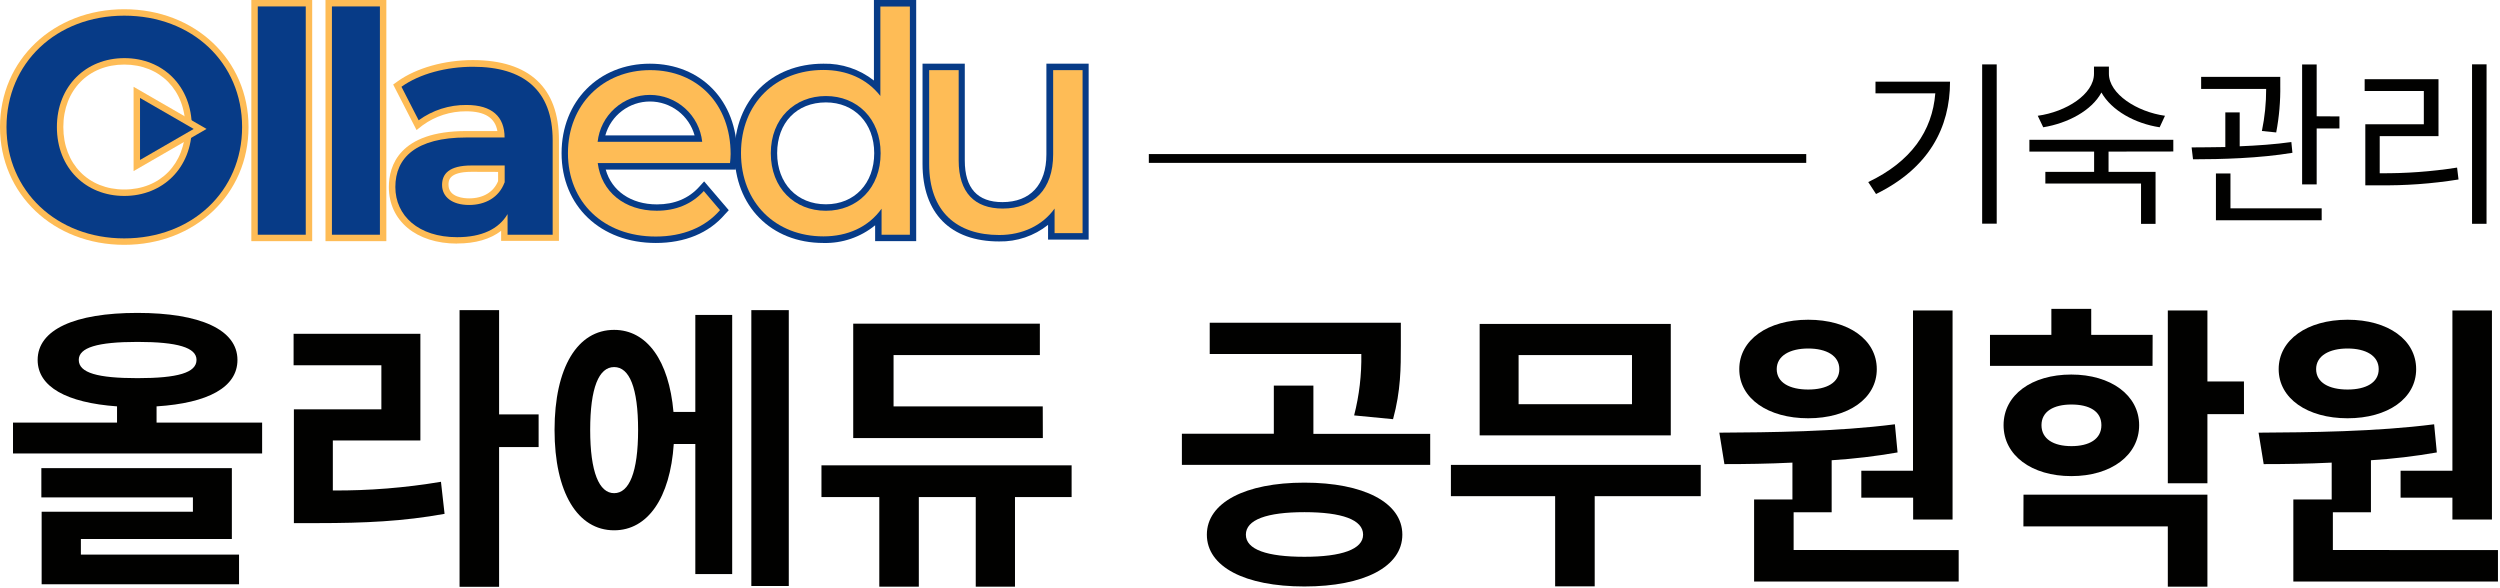 <svg width="769" height="181" viewBox="0 0 769 181" fill="none" xmlns="http://www.w3.org/2000/svg">
<path d="M80.63 130V139.49H4V130H36V125C20.52 123.89 11.58 119 11.58 110.72C11.58 101.41 22.91 96.25 42.26 96.25C61.61 96.25 73.04 101.41 73.04 110.72C73.04 119.1 64.04 123.99 48.16 125V130H80.63ZM24.88 170.59H73.53V179.71H12.81V157.41H59.34V153H12.72V144H71.32V165.8H24.88V170.59ZM42.29 116.32C54.64 116.32 60.45 114.66 60.45 110.7C60.45 106.92 54.64 105.17 42.29 105.17C29.94 105.17 24.23 106.92 24.23 110.7C24.23 114.7 30.04 116.32 42.29 116.32" fill="#010100"/>
<path d="M102.38 150.87C113.522 150.941 124.651 150.048 135.64 148.2L136.75 158.06C124.03 160.36 112.33 160.91 97.59 160.91H90.4V125.91H117.31V112.35H90.31V102.68H129.31V135.48H102.38V150.87ZM165.68 137.51H153.52V180.51H141.36V95.4H153.52V127.46H165.68V137.51Z" fill="#010100"/>
<path d="M213.88 96.88H225.22V176.58H213.88V136.58H207.25C206.14 153.16 199.25 163.12 188.91 163.12C177.67 163.12 170.58 151.51 170.58 132.25C170.58 112.99 177.67 101.47 188.91 101.47C198.96 101.47 205.78 110.87 207.16 126.72H213.88V96.88ZM196.28 132.26C196.28 119.26 193.61 112.91 188.91 112.91C184.21 112.91 181.54 119.26 181.54 132.26C181.54 145.26 184.31 151.7 188.91 151.7C193.51 151.7 196.28 145.34 196.28 132.26ZM242.63 180.26H231.11V95.4H242.63V180.26Z" fill="#010100"/>
<path d="M329.63 152.901H312.21V180.451H300.14V152.901H282.63V180.451H270.47V152.901H252.68V143.131H329.63V152.901ZM320.78 134.751H262.45V99.551H319.86V109.221H274.86V125.001H320.75L320.78 134.751Z" fill="#010100"/>
<path d="M439.93 133.46V143H363.55V133.42H391.83V118.62H404V133.46H439.93ZM431.36 164.46C431.36 174.32 419.57 180.4 401.23 180.4C382.89 180.4 371.23 174.32 371.23 164.46C371.23 154.6 383.03 148.46 401.23 148.46C419.43 148.46 431.36 154.55 431.36 164.46ZM416.53 127.78C418.11 121.61 418.854 115.257 418.74 108.89H372.11V99.269H430.9V106.27C430.9 113 430.9 120.19 428.5 128.94L416.53 127.78ZM419.29 164.46C419.29 159.85 412.75 157.54 401.23 157.54C389.71 157.54 383.23 159.85 383.23 164.46C383.23 169.07 389.78 171.27 401.23 171.27C412.68 171.27 419.29 168.97 419.29 164.46Z" fill="#010100"/>
<path d="M523.15 152.621H490.53V180.361H478.36V152.621H446.3V143.001H523.15V152.621ZM513.93 133.921H455.14V99.641H513.93V133.921ZM502 109.221H467.12V124.331H502V109.221Z" fill="#010100"/>
<path d="M602.49 169.21V178.88H539.56V153.63H551.35V142.3C543.89 142.67 536.79 142.76 530.43 142.76L528.87 133.09C544.35 132.99 564.99 132.81 582.87 130.51L583.69 139.17C576.982 140.341 570.216 141.142 563.42 141.57V157.57H551.72V169.18L602.49 169.21ZM535 113.55C535 104.55 543.75 98.35 556.2 98.35C568.65 98.35 577.3 104.52 577.3 113.55C577.3 122.58 568.54 128.66 556.2 128.66C543.86 128.66 535 122.58 535 113.55ZM546.52 113.55C546.52 117.7 550.52 119.82 556.2 119.82C561.88 119.82 565.78 117.7 565.78 113.55C565.78 109.4 561.78 107.2 556.2 107.2C550.62 107.2 546.52 109.41 546.52 113.55ZM588.44 144.79V95.49H600.61V159.81H588.48V153.08H572.54V144.79H588.44Z" fill="#010100"/>
<path d="M662.12 112.54H612.12V103H631V95H643.26V103H662.15L662.12 112.54ZM637.12 146.45C624.96 146.45 616.3 140.09 616.3 130.78C616.3 121.47 624.96 115.21 637.12 115.21C649.28 115.21 658 121.57 658 130.78C658 139.99 649.43 146.45 637.17 146.45H637.12ZM622.43 152.16H679V180.45H666.82V161.93H622.4L622.43 152.16ZM637.17 137.23C642.61 137.23 646.39 135.11 646.39 130.78C646.39 126.45 642.61 124.43 637.17 124.43C631.73 124.43 627.96 126.54 627.96 130.78C627.96 135.02 631.65 137.23 637.17 137.23ZM690.25 127.38H679V148.66H666.82V95.49H679V117.33H690.24L690.25 127.38Z" fill="#010100"/>
<path d="M768.37 169.21V178.88H705.43V153.63H717.23V142.3C709.76 142.67 702.67 142.76 696.31 142.76L694.74 133.09C710.22 132.99 730.86 132.81 748.74 130.51L749.57 139.17C742.863 140.34 736.096 141.141 729.3 141.57V157.57H717.59V169.18L768.37 169.21ZM700.92 113.55C700.92 104.55 709.67 98.35 722.11 98.35C734.55 98.35 743.21 104.52 743.21 113.55C743.21 122.58 734.46 128.66 722.11 128.66C709.76 128.66 700.92 122.58 700.92 113.55V113.55ZM712.44 113.55C712.44 117.7 716.44 119.82 722.11 119.82C727.78 119.82 731.69 117.7 731.69 113.55C731.69 109.4 727.69 107.2 722.11 107.2C716.53 107.2 712.44 109.41 712.44 113.55ZM754.36 144.79V95.49H766.52V159.81H754.36V153.08H738.42V144.79H754.36Z" fill="#010100"/>
<path d="M599.83 25.121C599.83 39.261 593.33 51.711 577.07 59.681L574.67 56.001C587.82 49.731 594.37 40.341 595.3 28.711H576.9V25.121H599.83ZM614.19 68.801H609.71V19.801H614.19V68.801Z" fill="#010100"/>
<path d="M648.59 46.63V52.861H663.05V68.861H658.58V56.461H629.15V52.861H644.15V46.63H624.24V43.001H668.51V46.6L648.59 46.63ZM664.31 39.151C656.72 38.001 649.52 34.001 646.4 28.451C643.4 34.02 636.09 37.901 628.5 39.151L626.81 35.611C635.54 34.41 644.11 29 644.11 22.671V20.48H648.7V22.671C648.7 28.89 657.32 34.41 665.95 35.611L664.31 39.151Z" fill="#010100"/>
<path d="M705.15 47C694.99 48.69 683.26 49 674.57 49L674.14 45.34C677.25 45.34 680.8 45.28 684.51 45.23V34.57H688.93V45C694.28 44.78 699.85 44.4 704.82 43.69L705.15 47ZM695.76 40.29C696.643 36.034 697.082 31.697 697.07 27.35H677.07V23.65H701.41V26.22C701.491 31.09 701.072 35.956 700.16 40.74L695.76 40.29ZM686.09 64.09H714.15V67.75H681.62V53.35H686.09V64.09ZM719.61 35.81V39.52H712.61V56.73H708.13V19.83H712.61V35.77L719.61 35.81Z" fill="#010100"/>
<path d="M732 53.289C739.968 53.367 747.928 52.785 755.8 51.549L756.24 55.209C748.084 56.52 739.83 57.119 731.57 56.999H727.57V38.229H745.57V27.999H727.37V24.359H750.08V41.879H732V53.289ZM764.86 68.849H760.4V19.779H764.87L764.86 68.849Z" fill="#010100"/>
<path d="M38.22 75.31C16.43 75.31 0 59.73 0 39.08C0 18.43 16.43 2.84 38.22 2.84C60.01 2.84 76.45 18.42 76.45 39.08C76.45 59.74 60 75.31 38.22 75.31ZM38.22 19.86C27.22 19.86 19.48 27.76 19.48 39.08C19.48 50.4 27.19 58.29 38.22 58.29C49.25 58.29 57 50.39 57 39.08C57 27.77 49.26 19.86 38.22 19.86Z" fill="#FEBC56"/>
<path d="M2 39.08C2 19.39 17.31 4.82 38.22 4.82C59.13 4.82 74.47 19.3 74.47 39.08C74.47 58.86 59 73.33 38.22 73.33C17.44 73.33 2 58.76 2 39.08ZM59 39.08C59 26.49 50.1 17.88 38.27 17.88C26.44 17.88 17.5 26.49 17.5 39.08C17.5 51.67 26.39 60.27 38.22 60.27C50.05 60.27 59 51.66 59 39.08Z" fill="#073B87"/>
<path d="M96.03 0H77.31V74.18H96.03V0Z" fill="#FEBC56"/>
<path d="M94.05 1.98H79.29V72.201H94.05V1.98Z" fill="#073B87"/>
<path d="M118.84 0H100.12V74.18H118.84V0Z" fill="#FEBC56"/>
<path d="M116.86 1.98H102.1V72.201H116.86V1.98Z" fill="#073B87"/>
<path d="M140.61 74.93C128.05 74.93 119.61 67.93 119.61 57.531C119.61 51.1 122.71 40.31 143.45 40.31H153C152.28 36.23 149.12 34.24 143.41 34.24C138.595 34.202 133.895 35.709 130 38.541L128.13 40.001L120.94 26L122.34 25C128.07 20.91 136.71 18.48 145.44 18.48C162.77 18.48 171.93 26.98 171.93 43.081V74.081H154.15V71.001C150.83 73.57 146.24 74.9 140.61 74.9V74.93ZM145.06 52.85C137.96 52.85 137.96 55.641 137.96 56.85C137.96 60.721 142.81 61.02 144.3 61.02C148.6 61.02 151.82 59.09 153.21 55.721V52.88L145.06 52.85Z" fill="#FEBC56"/>
<path d="M170 43.149V72.199H156.13V65.859C153.39 70.489 148.13 72.959 140.61 72.959C128.69 72.959 121.61 66.329 121.61 57.529C121.61 48.529 127.95 42.289 143.47 42.289H155.21C155.21 35.949 151.42 32.289 143.47 32.289C138.195 32.239 133.043 33.891 128.78 36.999L123.49 26.689C129.07 22.689 137.3 20.539 145.49 20.539C161 20.529 170 27.719 170 43.149ZM155.24 56.149V50.899H145.06C138.15 50.899 135.98 53.459 135.98 56.899C135.98 60.589 139.1 63.049 144.3 63.049C149.22 63.049 153.48 60.779 155.19 56.139" fill="#073B87"/>
<path d="M201.74 74.74C184.74 74.74 172.74 63.38 172.74 47.12C172.74 31.17 184.16 19.59 199.9 19.59C215.64 19.59 226.72 31 226.72 47.4C226.72 48.47 226.56 49.94 226.52 50.4L226.32 52.16H186.32C188.16 58.74 194.11 62.87 202.08 62.87C207.46 62.87 211.84 61.05 215.08 57.46L216.59 55.79L224.17 64.66L223 65.91C218.06 71.69 210.69 74.74 201.72 74.74H201.74ZM213.65 41.64C212.813 38.643 211.019 36.003 208.541 34.122C206.062 32.24 203.037 31.222 199.925 31.222C196.814 31.222 193.788 32.24 191.31 34.122C188.832 36.003 187.037 38.643 186.2 41.64H213.65Z" fill="#073B87"/>
<path d="M224.55 50.15H183.86C185 59 192.09 64.82 202 64.82C207.87 64.82 212.79 62.82 216.48 58.76L221.48 64.63C216.94 69.92 210.03 72.76 201.7 72.76C185.52 72.76 174.7 62.07 174.7 47.12C174.7 32.17 185.47 21.57 200 21.57C214.53 21.57 224.74 32 224.74 47.4C224.723 48.32 224.66 49.237 224.55 50.15ZM183.86 43.62H216C215.569 39.656 213.688 35.99 210.719 33.327C207.751 30.664 203.903 29.191 199.915 29.191C195.927 29.191 192.08 30.664 189.111 33.327C186.142 35.99 184.262 39.656 183.83 43.62" fill="#FEBC56"/>
<path d="M253.29 74.74C237.19 74.74 225.95 63.38 225.95 47.12C225.95 30.86 237.19 19.59 253.29 19.59C258.911 19.466 264.4 21.297 268.82 24.77V0H281.82V74.18H269.19V69.3C264.714 72.962 259.071 74.892 253.29 74.74V74.74ZM254.05 31.5C245.05 31.5 239.05 37.77 239.05 47.12C239.05 56.47 245.2 62.84 254.05 62.84C262.9 62.84 268.91 56.37 268.91 47.12C268.91 37.87 262.8 31.5 254.05 31.5" fill="#073B87"/>
<path d="M279.88 2V72.2H271.17V64.2C267.11 69.88 260.67 72.71 253.29 72.71C238.62 72.71 227.93 62.4 227.93 47.07C227.93 31.74 238.62 21.52 253.29 21.52C260.39 21.52 266.63 24.17 270.8 29.52V2H279.88ZM270.88 47.14C270.88 36.44 263.59 29.54 254.04 29.54C244.49 29.54 237.1 36.44 237.1 47.14C237.1 57.84 244.38 64.83 254.04 64.83C263.7 64.83 270.88 57.83 270.88 47.14Z" fill="#FEBC56"/>
<path d="M41.09 26.699L63.54 39.659L41.09 52.629V26.699Z" fill="#FEBC56"/>
<path d="M59.58 39.661L43.07 30.131V49.201L59.58 39.661Z" fill="#073B87"/>
<path d="M307.33 74.27C292.33 74.27 283.77 65.58 283.77 50.43V19.59H296.77V49.39C296.77 57.87 300.66 62.17 308.33 62.17C316.93 62.17 321.87 56.82 321.87 47.5V19.59H334.87V73.7H322.38V69.17C318.111 72.572 312.787 74.376 307.33 74.27" fill="#073B87"/>
<path d="M333 21.57V71.72H324.39V64.15C320.7 69.36 314.45 72.29 307.39 72.29C294.39 72.29 285.81 65.19 285.81 50.43V21.57H294.89V49.39C294.89 59.23 299.81 64.15 308.43 64.15C317.89 64.15 323.95 58.29 323.95 47.5V21.57H333Z" fill="#FEBC56"/>
<path d="M555.6 47.391H353.38V50.101H555.6V47.391Z" fill="#010100"/>
</svg>

